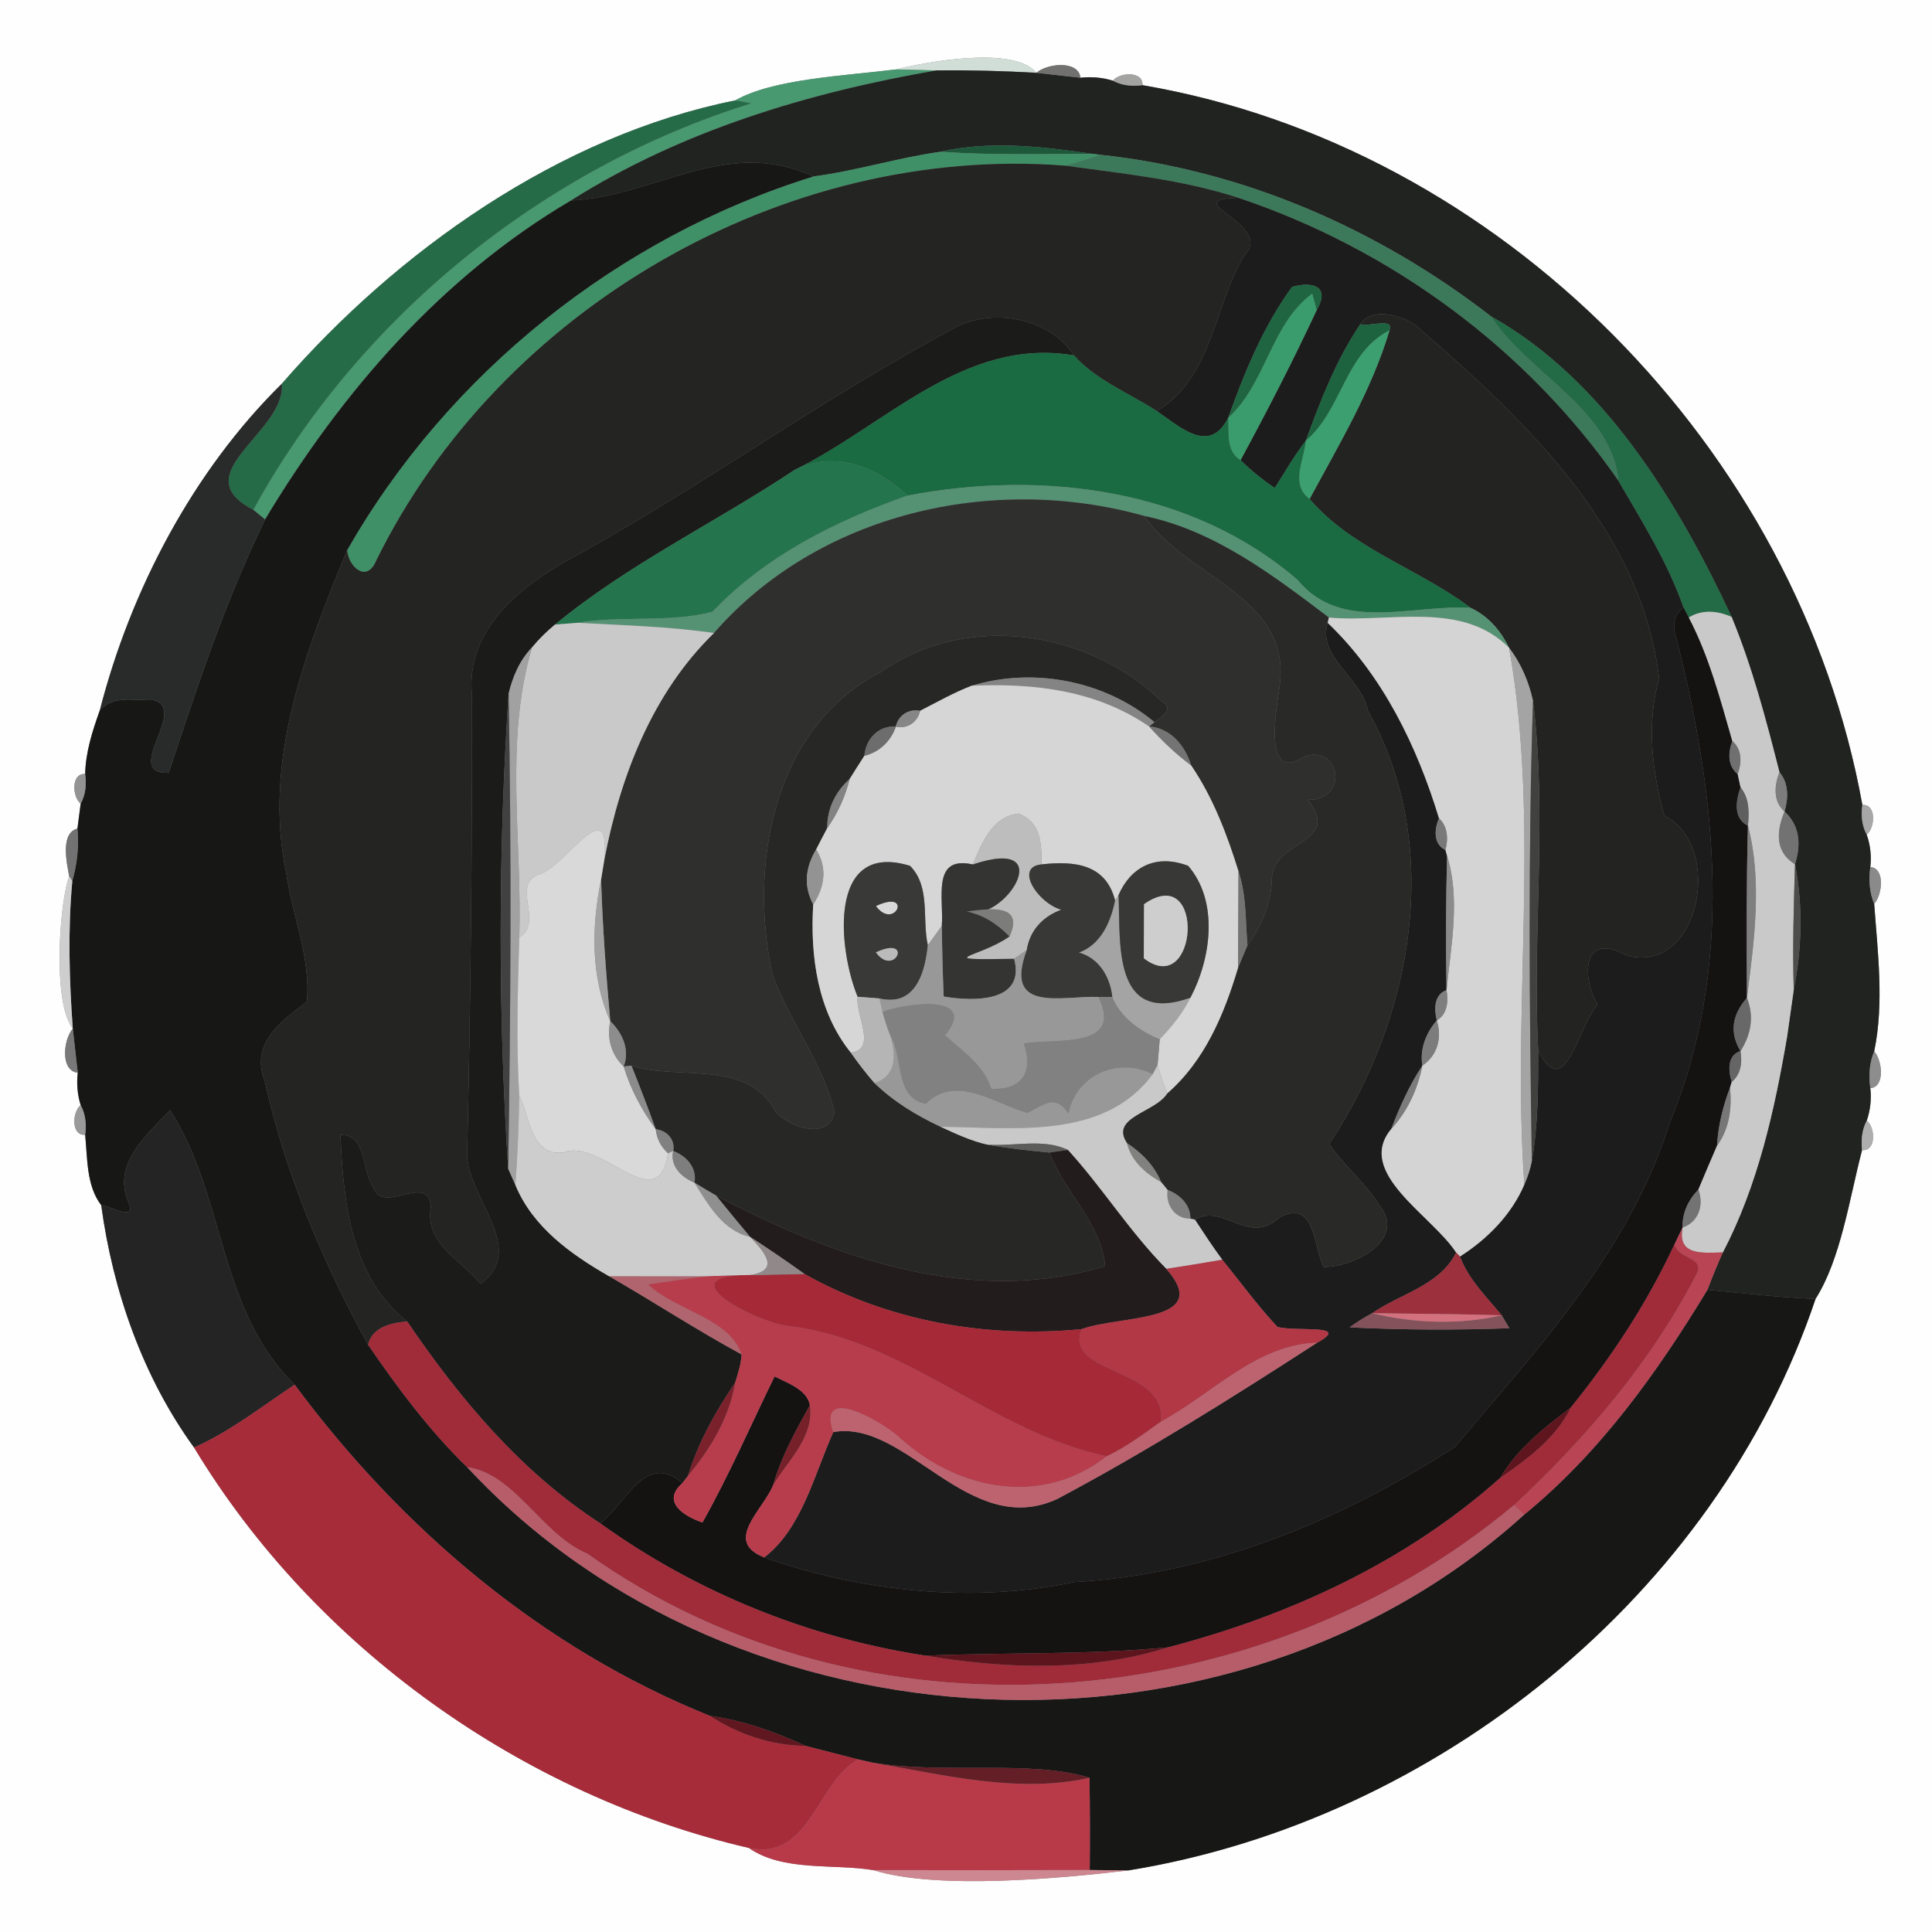 <?xml version="1.0" encoding="UTF-8" ?>
<!DOCTYPE svg PUBLIC "-//W3C//DTD SVG 1.1//EN" "http://www.w3.org/Graphics/SVG/1.1/DTD/svg11.dtd">
<svg width="250pt" height="250pt" viewBox="0 0 250 250" version="1.1" xmlns="http://www.w3.org/2000/svg">
<rect x="0" y="0" width="250" height="250" fill="#808080" stroke="none"/>
<g id="#fefefeff">
<path fill="#fefefe" opacity="1.00" d=" M 0.00 0.00 L 250.00 0.00 L 250.00 250.00 L 0.00 250.00 L 0.00 0.00 M 115.98 8.98 C 109.25 9.82 100.01 10.20 95.15 12.99 C 72.37 17.56 51.35 32.52 36.46 49.66 C 25.02 60.92 16.91 76.32 12.91 91.94 C 11.96 94.58 11.08 97.34 11.02 100.16 C 9.18 100.01 9.34 103.14 10.44 103.99 C 10.33 104.80 10.13 106.41 10.02 107.22 C 7.78 107.80 8.63 111.62 8.96 113.42 C 7.81 116.13 6.66 129.53 9.42 133.11 C 8.20 134.48 7.76 138.56 10.06 138.81 C 9.90 140.25 10.02 141.65 10.44 143.01 C 9.33 143.86 9.18 147.00 11.02 146.84 C 11.33 149.88 11.16 153.42 13.10 155.96 C 14.60 167.09 18.52 178.24 25.11 187.31 C 40.72 213.17 67.64 232.33 96.89 239.12 C 101.32 242.21 107.78 241.14 112.98 241.99 C 121.31 244.60 137.60 243.03 146.01 242.03 C 185.82 235.58 222.06 206.40 234.93 168.08 C 238.21 162.91 239.29 155.18 240.95 148.82 C 242.81 149.02 242.68 145.86 241.56 145.01 C 242.02 143.65 242.18 142.25 242.02 140.81 C 243.98 140.64 243.55 137.17 242.52 136.04 C 243.82 129.82 242.97 123.20 242.52 116.96 C 243.56 115.82 243.98 112.35 242.02 112.19 C 242.18 110.74 242.02 109.34 241.55 107.99 C 242.65 107.14 242.83 104.01 240.99 104.16 C 232.69 58.09 194.17 18.93 147.83 11.02 C 148.00 9.18 144.85 9.33 144.01 10.44 C 142.65 10.03 141.25 9.90 139.81 10.06 C 139.56 7.76 135.48 8.20 134.11 9.42 C 131.15 5.79 119.29 8.13 115.98 8.98 Z" />
</g>
<g id="#d1ddd7ff">
<path fill="#d1ddd7" opacity="1.00" d=" M 115.98 8.98 C 119.29 8.13 131.15 5.79 134.11 9.42 C 129.80 9.18 125.50 9.06 121.19 9.11 C 119.46 9.08 117.72 9.03 115.98 8.98 Z" />
</g>
<g id="#489870ff">
<path fill="#489870" opacity="1.00" d=" M 95.15 12.99 C 100.01 10.20 109.25 9.82 115.98 8.98 C 117.72 9.03 119.46 9.08 121.19 9.11 C 104.64 11.97 88.18 16.91 73.89 25.94 C 57.13 35.81 44.23 50.71 34.30 67.22 C 33.92 66.91 33.16 66.29 32.78 65.97 C 46.37 41.14 70.21 21.76 97.22 13.37 C 96.70 13.27 95.67 13.08 95.15 12.99 Z" />
</g>
<g id="#212321ff">
<path fill="#212321" opacity="1.00" d=" M 121.19 9.11 C 125.50 9.06 129.80 9.18 134.11 9.42 C 135.53 9.58 138.38 9.90 139.81 10.06 C 141.25 9.90 142.65 10.03 144.01 10.44 C 145.18 11.08 146.53 11.19 147.83 11.02 C 194.17 18.93 232.69 58.09 240.99 104.16 C 240.80 105.46 240.91 106.81 241.55 107.99 C 242.02 109.34 242.18 110.74 242.02 112.19 C 241.79 113.79 241.89 115.44 242.52 116.96 C 242.97 123.20 243.82 129.82 242.52 136.04 C 241.89 137.55 241.79 139.20 242.02 140.81 C 242.18 142.25 242.02 143.65 241.56 145.01 C 240.93 146.18 240.81 147.52 240.95 148.82 C 239.29 155.18 238.21 162.91 234.93 168.08 C 230.25 167.88 225.60 167.34 220.94 166.90 C 221.56 165.27 222.22 163.65 222.94 162.06 C 227.47 153.38 229.61 143.73 231.25 134.15 C 231.47 132.63 231.90 129.60 232.11 128.09 C 233.17 122.72 233.32 117.21 232.27 111.83 C 233.17 108.96 232.73 106.69 230.92 105.01 C 231.42 103.30 231.48 101.35 230.26 99.92 C 228.53 93.12 226.75 86.32 224.07 79.83 C 217.12 64.97 207.56 49.13 192.94 40.94 C 178.31 29.61 160.84 22.00 142.38 20.03 L 141.39 19.91 C 134.92 18.97 128.16 18.16 121.71 19.64 C 116.16 20.41 110.79 22.12 105.23 22.84 C 94.09 17.61 84.57 25.48 73.89 25.94 C 88.18 16.91 104.64 11.97 121.19 9.11 Z" />
</g>
<g id="#717170ff">
<path fill="#717170" opacity="1.00" d=" M 134.11 9.42 C 135.48 8.20 139.56 7.76 139.81 10.06 C 138.38 9.90 135.53 9.58 134.11 9.42 Z" />
</g>
<g id="#a3a3a2ff">
<path fill="#a3a3a2" opacity="1.00" d=" M 144.01 10.44 C 144.85 9.33 148.00 9.18 147.83 11.02 C 146.53 11.19 145.18 11.08 144.01 10.44 Z" />
</g>
<g id="#266b48ff">
<path fill="#266b48" opacity="1.00" d=" M 36.46 49.66 C 51.35 32.52 72.37 17.56 95.15 12.99 C 95.67 13.08 96.70 13.27 97.22 13.37 C 70.21 21.76 46.37 41.14 32.78 65.97 C 23.67 61.30 37.03 55.93 36.46 49.66 Z" />
</g>
<g id="#1e583bff">
<path fill="#1e583b" opacity="1.00" d=" M 121.71 19.64 C 128.16 18.16 134.92 18.97 141.39 19.91 C 134.83 19.92 128.25 20.10 121.71 19.64 Z" />
</g>
<g id="#3f9067ff">
<path fill="#3f9067" opacity="1.00" d=" M 105.23 22.84 C 110.79 22.12 116.16 20.41 121.71 19.64 C 128.25 20.10 134.83 19.92 141.39 19.91 L 142.38 20.03 C 140.86 20.55 139.33 21.02 137.78 21.43 C 101.44 18.64 64.64 39.94 48.63 72.65 C 47.44 75.42 45.09 73.37 44.92 71.19 C 58.00 48.27 80.06 30.65 105.23 22.84 Z" />
</g>
<g id="#3c795aff">
<path fill="#3c795a" opacity="1.00" d=" M 142.38 20.03 C 160.84 22.00 178.31 29.61 192.94 40.94 C 197.69 48.27 208.58 52.99 209.43 62.22 C 197.51 45.08 180.01 32.24 160.25 25.60 C 152.95 23.23 145.33 22.47 137.78 21.43 C 139.33 21.02 140.86 20.55 142.38 20.03 Z" />
</g>
<g id="#171716ff">
<path fill="#171716" opacity="1.00" d=" M 73.89 25.94 C 84.57 25.48 94.09 17.61 105.23 22.84 C 80.06 30.65 58.00 48.27 44.92 71.19 C 39.51 84.35 33.98 98.55 37.05 113.00 C 37.83 118.54 40.25 124.02 39.71 129.62 C 36.54 132.08 32.33 134.90 34.25 139.85 C 36.92 151.82 41.74 163.28 47.63 174.01 C 51.47 179.62 55.57 185.12 60.47 189.87 C 95.21 227.28 159.26 230.41 197.22 196.00 C 207.04 187.98 214.42 177.65 220.94 166.90 C 225.60 167.34 230.25 167.88 234.93 168.08 C 222.06 206.40 185.82 235.58 146.01 242.03 C 144.34 242.02 142.68 242.00 141.01 241.98 C 141.05 237.99 141.04 234.02 140.98 230.04 C 133.34 227.68 121.99 229.64 112.83 228.07 C 112.39 227.97 111.49 227.77 111.05 227.67 C 108.76 227.07 106.49 226.51 104.21 225.91 C 100.28 224.10 96.17 222.61 91.87 222.04 C 70.16 213.30 52.01 197.88 38.13 179.18 C 28.19 169.55 29.13 154.56 22.00 143.67 C 18.97 146.85 14.59 150.58 16.55 155.39 C 17.83 158.24 14.47 156.11 13.10 155.96 C 11.16 153.42 11.33 149.88 11.02 146.84 C 11.20 145.53 11.08 144.19 10.44 143.01 C 10.02 141.65 9.90 140.25 10.06 138.81 C 9.90 137.38 9.58 134.53 9.42 133.11 C 8.96 126.75 8.77 120.34 9.36 113.99 C 10.00 111.75 10.22 109.49 10.02 107.22 C 10.13 106.41 10.33 104.80 10.44 103.99 C 11.09 102.82 11.20 101.47 11.02 100.16 C 11.08 97.34 11.96 94.58 12.91 91.94 C 14.61 89.89 17.49 90.70 19.81 90.59 C 24.54 91.70 15.66 100.18 21.83 100.01 C 25.47 88.97 29.16 77.79 34.30 67.22 C 44.23 50.71 57.13 35.81 73.89 25.94 Z" />
</g>
<g id="#242422ff">
<path fill="#242422" opacity="1.00" d=" M 48.63 72.65 C 64.64 39.94 101.44 18.64 137.78 21.43 C 145.33 22.47 152.95 23.23 160.25 25.60 C 151.96 25.80 165.00 29.05 161.04 33.00 C 157.04 39.63 156.90 48.94 149.67 53.18 C 146.08 50.85 141.88 49.24 138.97 45.99 C 135.95 41.31 129.04 39.91 124.12 42.11 C 107.37 50.96 91.94 62.18 75.38 71.44 C 68.31 75.12 60.15 80.90 61.07 90.00 C 61.11 109.86 60.90 129.75 60.44 149.57 C 60.67 155.11 68.26 161.68 62.19 166.13 C 59.68 162.98 54.92 161.04 55.76 156.10 C 55.36 151.70 49.57 157.25 48.33 153.68 C 46.76 151.51 47.52 146.78 44.05 146.86 C 44.41 155.50 45.43 165.29 52.69 171.00 C 50.68 171.16 48.16 171.71 47.63 174.01 C 41.74 163.28 36.92 151.82 34.25 139.85 C 32.33 134.90 36.54 132.08 39.71 129.62 C 40.25 124.02 37.83 118.54 37.05 113.00 C 33.98 98.55 39.51 84.35 44.92 71.19 C 45.09 73.37 47.44 75.42 48.63 72.65 Z" />
</g>
<g id="#1c1c1cff">
<path fill="#1c1c1c" opacity="1.00" d=" M 161.04 33.00 C 165.00 29.05 151.96 25.80 160.25 25.60 C 180.01 32.24 197.51 45.08 209.43 62.22 C 212.52 67.53 215.80 72.76 217.85 78.60 C 216.38 79.70 216.44 81.30 216.99 82.89 C 222.17 103.32 224.39 125.13 216.12 145.12 C 211.02 161.58 199.13 174.37 188.25 187.24 C 173.45 196.79 156.56 203.75 139.05 204.71 C 125.79 207.51 111.47 205.94 98.89 201.53 C 103.78 197.78 105.35 190.81 107.83 185.31 C 117.28 183.61 125.39 199.31 136.86 193.94 C 148.37 187.82 159.47 180.84 170.41 173.76 C 174.95 171.28 167.89 172.36 165.31 171.71 C 162.73 168.97 160.53 165.91 158.16 163.01 C 156.92 161.32 155.77 159.57 154.62 157.82 C 158.36 155.63 161.54 161.31 165.57 157.53 C 170.16 155.14 169.92 161.09 171.26 163.94 C 174.90 164.03 181.81 160.66 178.73 156.30 C 176.88 153.23 174.01 150.96 172.00 148.03 C 182.80 131.82 186.90 109.55 177.01 91.99 C 176.25 87.75 170.41 85.03 171.80 80.59 C 178.94 87.41 183.36 96.54 186.21 105.89 C 185.60 107.26 185.43 109.22 187.04 109.99 L 187.25 110.74 C 187.10 116.53 187.08 122.32 187.18 128.12 C 185.53 128.70 185.57 130.64 185.92 132.04 C 184.53 133.66 183.70 135.73 184.05 137.89 C 182.37 140.44 181.12 143.23 180.03 146.09 C 175.31 151.75 185.30 157.26 188.42 162.07 C 186.34 166.34 181.19 167.40 177.55 169.93 C 176.54 170.47 175.56 171.09 174.63 171.76 C 181.52 172.10 188.41 172.13 195.31 171.87 C 195.06 171.45 194.56 170.62 194.32 170.20 C 192.34 167.79 190.03 165.57 188.92 162.59 C 192.46 160.33 195.59 157.18 197.25 153.27 C 197.69 152.29 198.01 151.28 198.22 150.24 C 199.05 145.50 199.04 140.69 199.04 135.90 C 202.51 142.88 204.15 132.86 206.73 130.00 C 204.89 127.10 204.30 120.25 210.55 123.65 C 219.98 126.13 223.12 109.42 215.38 105.58 C 213.79 99.96 213.01 93.48 214.70 87.82 C 212.38 68.37 197.12 54.15 183.03 41.97 C 181.04 40.71 177.47 39.77 176.03 41.94 C 172.90 46.58 170.88 51.81 168.97 57.04 C 167.48 58.97 166.26 61.09 164.96 63.15 C 163.37 62.08 161.88 60.88 160.52 59.54 C 163.98 53.17 167.30 46.71 170.37 40.14 C 172.13 37.14 170.02 36.35 167.20 37.12 C 163.45 42.26 161.06 48.15 158.92 54.09 C 156.49 58.85 152.74 55.27 149.67 53.18 C 156.90 48.94 157.04 39.63 161.04 33.00 Z" />
</g>
<g id="#1f6542ff">
<path fill="#1f6542" opacity="1.00" d=" M 167.20 37.12 C 170.02 36.35 172.13 37.14 170.37 40.14 C 170.23 39.61 169.95 38.55 169.80 38.01 C 164.45 41.94 163.83 49.67 158.92 54.09 C 161.06 48.15 163.45 42.26 167.20 37.12 Z" />
</g>
<g id="#3a9c6cff">
<path fill="#3a9c6c" opacity="1.00" d=" M 158.92 54.09 C 163.83 49.67 164.45 41.94 169.80 38.01 C 169.95 38.55 170.23 39.61 170.37 40.14 C 167.30 46.71 163.98 53.17 160.52 59.54 C 158.60 58.39 159.05 55.98 158.92 54.09 Z" />
</g>
<g id="#1b1b1aff">
<path fill="#1b1b1a" opacity="1.00" d=" M 124.12 42.11 C 129.04 39.91 135.95 41.31 138.97 45.99 C 124.73 43.58 114.61 55.05 102.80 60.82 C 92.57 67.63 81.33 72.97 71.82 80.82 C 70.74 81.71 69.73 82.70 68.84 83.78 C 67.25 85.43 66.32 87.59 65.81 89.79 C 64.47 110.14 64.44 130.95 65.76 151.24 C 65.99 151.75 66.45 152.79 66.68 153.31 C 68.91 158.77 73.89 162.33 78.85 165.16 C 84.59 168.46 90.13 172.10 95.96 175.26 C 95.91 176.52 95.49 177.72 95.13 178.92 C 92.58 182.65 90.36 186.65 89.02 190.98 C 88.84 191.22 88.48 191.68 88.30 191.92 C 83.55 187.77 81.01 194.55 77.67 197.12 C 67.41 190.45 59.50 181.02 52.69 171.00 C 45.43 165.29 44.41 155.50 44.05 146.86 C 47.52 146.78 46.76 151.51 48.33 153.68 C 49.57 157.25 55.36 151.70 55.76 156.10 C 54.92 161.04 59.68 162.98 62.19 166.13 C 68.26 161.68 60.67 155.11 60.44 149.57 C 60.90 129.75 61.11 109.86 61.07 90.00 C 60.15 80.90 68.31 75.12 75.38 71.44 C 91.94 62.18 107.37 50.96 124.12 42.11 Z" />
</g>
<g id="#232321ff">
<path fill="#232321" opacity="1.00" d=" M 176.03 41.94 C 177.47 39.77 181.04 40.71 183.03 41.97 C 197.12 54.15 212.38 68.37 214.70 87.82 C 213.01 93.48 213.79 99.96 215.38 105.58 C 223.12 109.42 219.98 126.13 210.55 123.65 C 204.30 120.25 204.89 127.10 206.73 130.00 C 204.15 132.86 202.51 142.88 199.04 135.90 C 198.26 120.87 200.24 105.62 198.37 90.70 C 197.83 88.22 196.82 85.85 195.28 83.83 C 194.20 81.62 192.58 79.70 190.30 78.66 C 183.65 73.62 174.97 71.04 169.46 64.57 C 173.27 57.50 177.49 50.49 179.80 42.75 C 180.46 41.01 177.03 42.36 176.03 41.94 Z" />
</g>
<g id="#236a46ff">
<path fill="#236a46" opacity="1.00" d=" M 192.94 40.94 C 207.56 49.13 217.12 64.97 224.07 79.83 C 222.26 79.03 220.29 78.83 218.53 79.90 C 218.36 79.57 218.02 78.92 217.85 78.60 C 215.80 72.76 212.52 67.53 209.43 62.22 C 208.58 52.99 197.69 48.27 192.94 40.94 Z" />
</g>
<g id="#1d6340ff">
<path fill="#1d6340" opacity="1.00" d=" M 176.03 41.94 C 177.03 42.36 180.46 41.01 179.80 42.75 C 174.03 45.69 173.66 53.09 168.97 57.04 C 170.88 51.81 172.90 46.58 176.03 41.94 Z" />
</g>
<g id="#3c9f6fff">
<path fill="#3c9f6f" opacity="1.00" d=" M 168.97 57.04 C 173.66 53.09 174.03 45.69 179.80 42.75 C 177.49 50.49 173.27 57.50 169.46 64.57 C 166.91 62.71 168.74 59.54 168.97 57.04 Z" />
</g>
<g id="#1a6a42ff">
<path fill="#1a6a42" opacity="1.00" d=" M 102.80 60.82 C 114.61 55.05 124.73 43.58 138.97 45.99 C 141.88 49.24 146.08 50.85 149.67 53.18 C 152.74 55.27 156.49 58.85 158.92 54.09 C 159.05 55.98 158.60 58.39 160.52 59.54 C 161.88 60.88 163.37 62.08 164.96 63.15 C 166.26 61.09 167.48 58.97 168.97 57.04 C 168.74 59.54 166.91 62.71 169.46 64.57 C 174.97 71.04 183.65 73.62 190.30 78.66 C 182.79 78.17 173.54 81.91 167.94 75.07 C 154.17 63.16 134.83 60.81 117.43 64.13 C 113.46 60.38 108.02 58.23 102.80 60.82 Z" />
</g>
<g id="#282b2aff">
<path fill="#282b2a" opacity="1.00" d=" M 12.91 91.94 C 16.91 76.32 25.02 60.92 36.46 49.66 C 37.03 55.93 23.67 61.30 32.78 65.97 C 33.16 66.29 33.92 66.91 34.30 67.22 C 29.16 77.79 25.47 88.97 21.83 100.01 C 15.66 100.18 24.54 91.70 19.81 90.59 C 17.49 90.70 14.61 89.89 12.91 91.94 Z" />
</g>
<g id="#24754dff">
<path fill="#24754d" opacity="1.00" d=" M 102.80 60.82 C 108.02 58.23 113.46 60.38 117.43 64.13 C 108.11 67.43 99.10 71.91 92.20 79.16 C 86.69 80.63 80.47 79.62 74.70 80.59 C 73.98 80.65 72.54 80.76 71.82 80.82 C 81.33 72.97 92.57 67.63 102.80 60.82 Z" />
</g>
<g id="#559173ff">
<path fill="#559173" opacity="1.00" d=" M 117.43 64.13 C 134.83 60.81 154.17 63.16 167.94 75.07 C 173.54 81.91 182.79 78.17 190.30 78.66 C 192.58 79.70 194.20 81.62 195.28 83.83 C 189.14 77.66 179.83 80.62 171.96 79.91 C 164.73 74.44 157.16 68.65 148.09 66.77 C 128.54 61.27 105.97 66.35 92.39 81.91 C 86.53 81.06 80.61 80.91 74.70 80.59 C 80.47 79.62 86.69 80.63 92.20 79.16 C 99.10 71.91 108.11 67.43 117.43 64.13 Z" />
</g>
<g id="#2f2f2dff">
<path fill="#2f2f2d" opacity="1.00" d=" M 92.39 81.91 C 105.97 66.35 128.54 61.27 148.09 66.77 C 153.30 74.71 167.15 77.07 165.59 88.69 C 165.33 90.92 163.14 101.67 168.81 97.88 C 173.50 96.31 174.56 103.58 169.22 103.49 C 173.63 109.17 165.13 108.52 164.59 113.44 C 164.56 116.73 163.29 119.73 161.42 122.32 C 161.15 119.11 161.30 115.83 160.26 112.75 C 158.77 107.96 156.97 103.22 154.14 99.05 C 153.33 96.49 151.54 94.25 148.69 94.00 L 149.38 93.44 C 150.42 92.65 152.05 91.78 150.28 90.70 C 140.77 81.57 125.14 79.15 113.97 86.96 C 100.02 94.17 96.86 111.97 99.94 126.03 C 102.11 132.18 106.52 137.54 107.98 143.94 C 107.30 147.63 101.98 145.89 100.28 143.73 C 96.73 137.04 87.85 139.84 81.71 137.90 L 80.70 138.00 C 81.54 135.85 80.54 133.65 78.97 132.15 C 78.42 126.04 77.97 119.93 77.78 113.80 C 77.89 113.15 78.10 111.84 78.21 111.18 C 80.27 100.44 84.41 89.67 92.39 81.91 Z" />
</g>
<g id="#292927ff">
<path fill="#292927" opacity="1.00" d=" M 148.09 66.77 C 157.16 68.65 164.73 74.44 171.96 79.91 L 171.80 80.59 C 170.41 85.03 176.25 87.75 177.01 91.99 C 186.90 109.55 182.80 131.82 172.00 148.03 C 174.01 150.96 176.88 153.23 178.73 156.30 C 181.81 160.66 174.90 164.03 171.26 163.94 C 169.92 161.09 170.16 155.14 165.57 157.53 C 161.54 161.31 158.36 155.63 154.62 157.82 L 154.04 157.70 C 154.04 155.88 152.69 154.59 151.09 153.98 C 150.88 153.72 150.46 153.21 150.25 152.96 C 149.36 150.81 147.74 149.18 145.83 147.92 C 143.54 144.54 149.54 143.94 151.02 141.50 C 155.90 137.26 158.40 131.26 160.20 125.23 C 160.60 124.26 161.01 123.29 161.42 122.32 C 163.29 119.73 164.56 116.73 164.59 113.44 C 165.13 108.52 173.63 109.17 169.22 103.49 C 174.56 103.58 173.50 96.31 168.81 97.88 C 163.14 101.67 165.33 90.92 165.59 88.69 C 167.15 77.07 153.30 74.71 148.09 66.77 Z" />
</g>
<g id="#151212ff">
<path fill="#151212" opacity="1.00" d=" M 216.99 82.89 C 216.44 81.30 216.38 79.70 217.85 78.60 C 218.02 78.92 218.36 79.57 218.53 79.90 C 221.17 84.94 222.60 90.47 224.17 95.90 C 223.61 97.33 223.52 99.10 224.85 100.15 C 224.94 100.58 225.13 101.45 225.23 101.89 C 224.63 103.55 224.24 105.90 226.18 106.84 C 225.98 114.27 226.02 121.70 226.05 129.13 C 224.08 131.37 223.81 133.66 225.22 136.01 C 223.48 136.54 223.63 138.61 224.09 139.99 L 223.86 140.75 C 222.94 143.16 222.33 145.68 222.18 148.26 C 221.38 150.15 220.55 152.03 219.77 153.93 C 218.48 155.26 217.66 156.95 217.73 158.83 C 217.47 159.37 216.95 160.45 216.69 160.99 C 213.16 168.60 208.53 175.63 203.26 182.14 C 199.82 184.73 196.34 187.47 194.13 191.24 C 181.94 202.12 166.88 209.05 151.18 213.16 C 140.73 214.16 130.23 213.81 119.76 214.24 C 104.63 211.94 90.10 206.06 77.67 197.12 C 81.01 194.55 83.55 187.77 88.30 191.92 C 85.52 194.34 88.54 196.23 90.90 197.01 C 94.34 190.88 97.15 184.43 100.23 178.11 C 101.91 178.97 104.45 179.82 104.80 181.84 C 102.96 185.14 101.10 188.49 100.06 192.14 C 98.75 195.42 93.54 199.42 98.89 201.53 C 111.47 205.94 125.79 207.51 139.05 204.71 C 156.56 203.75 173.45 196.79 188.25 187.24 C 199.13 174.37 211.02 161.58 216.12 145.12 C 224.39 125.13 222.17 103.32 216.99 82.89 Z" />
</g>
<g id="#c9c9c9ff">
<path fill="#c9c9c9" opacity="1.00" d=" M 218.53 79.90 C 220.29 78.83 222.26 79.03 224.07 79.83 C 226.75 86.32 228.53 93.12 230.26 99.92 C 229.60 101.60 229.40 103.71 230.92 105.01 C 229.60 108.18 230.05 110.46 232.27 111.83 C 232.11 117.25 231.94 122.67 232.11 128.09 C 231.90 129.60 231.47 132.63 231.25 134.15 C 229.61 143.73 227.47 153.38 222.94 162.06 C 220.31 162.12 217.00 162.53 217.73 158.83 C 219.83 158.14 220.50 155.87 219.77 153.93 C 220.55 152.03 221.38 150.15 222.18 148.26 C 223.78 146.05 224.13 143.41 223.86 140.75 L 224.09 139.99 C 225.29 139.02 225.46 137.44 225.22 136.01 C 226.68 133.69 226.95 131.40 226.05 129.13 C 226.98 121.82 228.07 114.07 226.18 106.84 C 226.36 105.13 226.37 103.29 225.23 101.89 C 225.13 101.45 224.94 100.58 224.85 100.15 C 225.40 98.71 225.43 96.98 224.17 95.90 C 222.60 90.47 221.17 84.94 218.53 79.90 Z" />
<path fill="#c9c9c9" opacity="1.00" d=" M 68.84 83.78 C 69.73 82.70 70.74 81.71 71.82 80.82 C 72.54 80.76 73.98 80.65 74.70 80.59 C 80.61 80.91 86.53 81.06 92.39 81.91 C 84.41 89.67 80.27 100.44 78.21 111.18 C 78.98 102.40 73.42 111.72 70.05 113.05 C 65.81 114.28 70.53 119.27 67.19 121.31 C 67.59 108.86 65.23 95.92 68.84 83.78 Z" />
</g>
<g id="#d4d4d4ff">
<path fill="#d4d4d4" opacity="1.00" d=" M 171.96 79.91 C 179.83 80.62 189.14 77.66 195.28 83.83 C 199.35 106.68 195.62 130.18 197.25 153.27 C 195.59 157.18 192.46 160.33 188.92 162.59 L 188.42 162.07 C 185.30 157.26 175.31 151.75 180.03 146.09 C 182.15 143.76 183.45 140.94 184.05 137.89 C 186.03 136.57 186.61 134.26 185.92 132.04 C 187.31 131.23 187.43 129.54 187.18 128.12 C 187.74 122.41 189.00 116.35 187.25 110.74 L 187.04 109.99 C 187.41 108.56 187.35 106.96 186.21 105.89 C 183.36 96.54 178.94 87.41 171.80 80.59 L 171.96 79.91 Z" />
</g>
<g id="#272725ff">
<path fill="#272725" opacity="1.00" d=" M 113.97 86.96 C 125.14 79.15 140.77 81.57 150.28 90.70 C 152.05 91.78 150.42 92.65 149.38 93.44 C 142.92 88.07 133.75 86.31 125.75 88.73 C 123.43 89.62 121.27 90.85 119.06 91.98 C 117.60 91.68 116.23 92.56 115.92 94.02 C 113.66 93.86 112.02 95.64 111.85 97.80 C 111.20 98.80 110.57 99.80 109.94 100.81 C 108.11 102.44 107.01 104.67 107.05 107.15 C 106.56 108.07 106.08 108.99 105.61 109.92 C 104.13 112.37 104.01 114.74 105.23 117.04 C 104.82 123.66 105.79 130.89 110.09 136.20 C 111.04 137.57 112.06 138.89 113.16 140.15 C 115.62 142.54 118.61 144.35 121.71 145.80 C 123.68 146.71 125.67 147.65 127.80 148.12 C 130.44 148.59 133.13 148.89 135.81 149.14 C 137.71 154.27 142.49 158.25 143.01 163.84 C 125.64 169.10 107.85 162.70 92.64 154.69 C 91.71 154.16 90.78 153.61 89.87 153.04 C 90.20 151.09 88.83 149.58 87.11 148.94 C 87.40 147.45 86.27 146.28 84.85 146.12 C 83.85 143.36 82.80 140.62 81.71 137.90 C 87.85 139.84 96.73 137.04 100.28 143.73 C 101.98 145.89 107.30 147.63 107.98 143.94 C 106.52 137.54 102.11 132.18 99.94 126.03 C 96.86 111.97 100.02 94.17 113.97 86.96 Z" />
</g>
<g id="#a2a1a1ff">
<path fill="#a2a1a1" opacity="1.00" d=" M 65.81 89.79 C 66.32 87.59 67.25 85.43 68.84 83.78 C 65.23 95.92 67.59 108.86 67.19 121.31 C 67.00 128.12 66.78 134.95 67.19 141.77 C 67.12 145.61 66.99 149.47 66.68 153.31 C 66.45 152.79 65.99 151.75 65.76 151.24 C 66.09 130.76 66.20 110.27 65.81 89.79 Z" />
</g>
<g id="#a4a4a4ff">
<path fill="#a4a4a4" opacity="1.00" d=" M 195.28 83.83 C 196.82 85.85 197.83 88.22 198.37 90.70 C 197.73 110.54 197.90 130.40 198.22 150.24 C 198.01 151.28 197.69 152.29 197.25 153.27 C 195.62 130.18 199.35 106.68 195.28 83.83 Z" />
<path fill="#a4a4a4" opacity="1.00" d=" M 144.29 116.51 L 144.74 115.82 C 145.00 121.96 143.92 132.71 154.04 129.10 C 153.05 131.12 151.61 132.86 150.07 134.49 C 147.54 133.48 144.93 131.61 143.93 129.01 C 143.49 124.97 140.38 121.89 135.62 123.51 C 140.88 124.43 143.40 121.00 144.29 116.51 Z" />
</g>
<g id="#848484ff">
<path fill="#848484" opacity="1.00" d=" M 125.75 88.73 C 133.75 86.31 142.92 88.07 149.38 93.44 L 148.69 94.00 C 141.87 89.32 133.85 88.38 125.75 88.73 Z" />
</g>
<g id="#d6d6d6ff">
<path fill="#d6d6d6" opacity="1.00" d=" M 119.06 91.98 C 121.27 90.85 123.43 89.62 125.75 88.73 C 133.85 88.38 141.87 89.32 148.69 94.00 C 150.36 95.84 152.15 97.57 154.14 99.05 C 156.97 103.22 158.77 107.96 160.26 112.75 C 160.24 116.91 160.22 121.07 160.20 125.23 C 158.40 131.26 155.90 137.26 151.02 141.50 C 150.56 140.29 150.15 139.07 149.79 137.83 C 149.88 136.72 149.97 135.60 150.07 134.49 C 151.61 132.86 153.05 131.12 154.04 129.10 C 156.72 124.01 157.73 116.67 153.75 112.04 C 149.56 110.44 146.30 112.22 144.74 115.82 L 144.29 116.51 C 143.09 111.84 139.11 111.37 134.78 111.85 C 134.77 109.17 134.71 106.36 131.77 105.27 C 128.35 105.71 127.05 109.10 125.89 111.86 C 120.53 110.67 122.14 116.17 121.87 119.80 C 121.27 120.64 120.67 121.48 120.06 122.32 C 119.29 118.88 120.44 114.76 117.76 112.04 C 107.00 108.74 108.49 122.97 110.98 128.98 C 110.65 131.27 113.57 135.84 110.09 136.20 C 105.79 130.89 104.82 123.66 105.23 117.04 C 106.85 114.52 106.97 112.15 105.61 109.92 C 106.08 108.99 106.56 108.07 107.05 107.15 C 108.40 105.23 109.38 103.09 109.94 100.81 C 110.57 99.80 111.20 98.80 111.85 97.80 C 113.79 97.33 115.28 95.91 115.92 94.02 C 117.39 94.38 118.75 93.44 119.06 91.98 Z" />
</g>
<g id="#414141ff">
<path fill="#414141" opacity="1.00" d=" M 65.76 151.24 C 64.44 130.95 64.47 110.14 65.81 89.79 C 66.20 110.27 66.09 130.76 65.76 151.24 Z" />
</g>
<g id="#41413fff">
<path fill="#41413f" opacity="1.00" d=" M 198.37 90.70 C 200.24 105.62 198.26 120.87 199.04 135.90 C 199.04 140.69 199.05 145.50 198.22 150.24 C 197.90 130.40 197.73 110.54 198.37 90.70 Z" />
</g>
<g id="#868686ff">
<path fill="#868686" opacity="1.00" d=" M 115.92 94.02 C 116.23 92.56 117.60 91.68 119.06 91.98 C 118.75 93.44 117.39 94.38 115.92 94.02 Z" />
</g>
<g id="#6d6d6dff">
<path fill="#6d6d6d" opacity="1.00" d=" M 111.85 97.80 C 112.02 95.64 113.66 93.86 115.92 94.02 C 115.28 95.91 113.79 97.33 111.85 97.80 Z" />
</g>
<g id="#747474ff">
<path fill="#747474" opacity="1.00" d=" M 148.69 94.00 C 151.54 94.25 153.33 96.49 154.14 99.05 C 152.15 97.57 150.36 95.84 148.69 94.00 Z" />
</g>
<g id="#707070ff">
<path fill="#707070" opacity="1.00" d=" M 224.17 95.90 C 225.43 96.98 225.40 98.71 224.85 100.15 C 223.52 99.10 223.61 97.33 224.17 95.90 Z" />
</g>
<g id="#939393ff">
<path fill="#939393" opacity="1.00" d=" M 10.44 103.99 C 9.34 103.14 9.18 100.01 11.02 100.16 C 11.20 101.47 11.09 102.82 10.44 103.99 Z" />
<path fill="#939393" opacity="1.00" d=" M 105.23 117.04 C 104.01 114.74 104.13 112.37 105.61 109.92 C 106.97 112.15 106.85 114.52 105.23 117.04 Z" />
</g>
<g id="#7d7d7dff">
<path fill="#7d7d7d" opacity="1.00" d=" M 230.26 99.92 C 231.48 101.35 231.42 103.30 230.92 105.01 C 229.40 103.71 229.60 101.60 230.26 99.92 Z" />
</g>
<g id="#838383ff">
<path fill="#838383" opacity="1.00" d=" M 107.05 107.15 C 107.01 104.67 108.11 102.44 109.94 100.81 C 109.38 103.09 108.40 105.23 107.05 107.15 Z" />
</g>
<g id="#5f5f5fff">
<path fill="#5f5f5f" opacity="1.00" d=" M 225.23 101.89 C 226.37 103.29 226.36 105.13 226.18 106.84 C 224.24 105.90 224.63 103.55 225.23 101.89 Z" />
</g>
<g id="#a7a7a7ff">
<path fill="#a7a7a7" opacity="1.00" d=" M 240.99 104.16 C 242.83 104.01 242.65 107.14 241.55 107.99 C 240.91 106.81 240.80 105.46 240.99 104.16 Z" />
</g>
<g id="#bdbdbdff">
<path fill="#bdbdbd" opacity="1.00" d=" M 125.89 111.86 C 127.05 109.10 128.35 105.71 131.77 105.27 C 134.71 106.36 134.77 109.17 134.78 111.85 C 130.07 112.30 136.97 120.27 139.97 117.13 C 136.85 117.43 133.52 119.01 132.86 122.93 C 132.46 123.22 131.64 123.79 131.23 124.07 C 120.19 124.25 126.75 123.93 130.63 121.17 C 132.44 117.17 128.68 117.44 125.08 117.95 C 129.89 119.56 137.23 108.06 125.89 111.86 Z" />
</g>
<g id="#727272ff">
<path fill="#727272" opacity="1.00" d=" M 230.92 105.01 C 232.73 106.69 233.17 108.96 232.27 111.83 C 230.05 110.46 229.60 108.18 230.92 105.01 Z" />
<path fill="#727272" opacity="1.00" d=" M 8.96 113.42 C 8.63 111.62 7.78 107.80 10.02 107.22 C 10.22 109.49 10.00 111.75 9.36 113.99 L 8.96 113.42 Z" />
</g>
<g id="#797979ff">
<path fill="#797979" opacity="1.00" d=" M 186.21 105.89 C 187.35 106.96 187.41 108.56 187.04 109.99 C 185.43 109.22 185.60 107.26 186.21 105.89 Z" />
</g>
<g id="#d9d9d9ff">
<path fill="#d9d9d9" opacity="1.00" d=" M 70.05 113.05 C 73.42 111.72 78.98 102.40 78.21 111.18 C 78.10 111.84 77.89 113.15 77.78 113.80 C 76.55 119.91 76.40 126.34 78.97 132.15 C 78.50 134.32 79.09 136.46 80.70 138.00 C 81.60 140.94 83.03 143.64 84.85 146.12 C 84.99 147.36 85.52 148.40 86.45 149.24 C 85.17 157.84 77.71 147.16 72.93 149.13 C 68.69 149.68 68.58 144.55 67.19 141.77 C 66.78 134.95 67.00 128.12 67.19 121.31 C 70.53 119.27 65.81 114.28 70.05 113.05 Z" />
<path fill="#d9d9d9" opacity="1.00" d=" M 113.34 117.24 C 118.23 114.96 115.80 120.55 113.34 117.24 Z" />
</g>
<g id="#7f7f7fff">
<path fill="#7f7f7f" opacity="1.00" d=" M 226.18 106.84 C 228.07 114.07 226.98 121.82 226.05 129.13 C 226.02 121.70 225.98 114.27 226.18 106.84 Z" />
<path fill="#7f7f7f" opacity="1.00" d=" M 185.92 132.04 C 185.57 130.64 185.53 128.70 187.18 128.12 C 187.43 129.54 187.31 131.23 185.92 132.04 Z" />
<path fill="#7f7f7f" opacity="1.00" d=" M 151.09 153.98 C 152.69 154.59 154.04 155.88 154.04 157.70 C 152.02 157.74 150.78 155.87 151.09 153.98 Z" />
</g>
<g id="#8b8b8bff">
<path fill="#8b8b8b" opacity="1.00" d=" M 187.25 110.74 C 189.00 116.35 187.74 122.41 187.18 128.12 C 187.08 122.32 187.10 116.53 187.25 110.74 Z" />
</g>
<g id="#393937ff">
<path fill="#393937" opacity="1.00" d=" M 110.98 128.98 C 108.49 122.97 107.00 108.74 117.76 112.04 C 120.44 114.76 119.29 118.88 120.06 122.32 C 119.70 125.94 118.42 130.30 113.80 129.20 C 113.10 129.14 111.69 129.03 110.98 128.98 M 113.34 117.24 C 115.80 120.55 118.23 114.96 113.34 117.24 M 113.34 123.24 C 115.80 126.55 118.23 120.96 113.34 123.24 Z" />
</g>
<g id="#343432ff">
<path fill="#343432" opacity="1.00" d=" M 121.87 119.80 C 122.14 116.17 120.53 110.67 125.89 111.86 C 137.23 108.06 129.89 119.56 125.08 117.95 C 127.04 118.31 128.89 119.38 130.63 121.17 C 126.75 123.93 120.19 124.25 131.23 124.07 C 132.72 129.67 126.11 129.63 122.11 128.95 C 121.98 125.88 121.91 122.86 121.87 119.80 Z" />
</g>
<g id="#383836ff">
<path fill="#383836" opacity="1.00" d=" M 139.97 117.13 C 136.97 120.27 130.07 112.30 134.78 111.85 C 139.11 111.37 143.09 111.84 144.29 116.51 C 143.40 121.00 140.88 124.43 135.62 123.51 C 140.38 121.89 143.49 124.97 143.93 129.01 C 143.48 129.01 142.58 129.00 142.13 129.00 C 137.45 128.83 129.78 131.19 132.86 122.93 C 133.52 119.01 136.85 117.43 139.97 117.13 Z" />
<path fill="#383836" opacity="1.00" d=" M 144.74 115.82 C 146.30 112.22 149.56 110.44 153.75 112.04 C 157.73 116.67 156.72 124.01 154.04 129.10 C 143.92 132.71 145.00 121.96 144.74 115.82 M 148.04 117.00 C 148.03 118.75 148.01 122.25 148.01 124.00 C 155.05 129.40 156.08 111.39 148.04 117.00 Z" />
</g>
<g id="#4d4d4cff">
<path fill="#4d4d4c" opacity="1.00" d=" M 232.27 111.83 C 233.32 117.21 233.17 122.72 232.11 128.09 C 231.94 122.67 232.11 117.25 232.27 111.83 Z" />
</g>
<g id="#8a8a8aff">
<path fill="#8a8a8a" opacity="1.00" d=" M 242.02 112.19 C 243.98 112.35 243.56 115.82 242.52 116.96 C 241.89 115.44 241.79 113.79 242.02 112.19 Z" />
</g>
<g id="#cececeff">
<path fill="#cecece" opacity="1.00" d=" M 9.42 133.11 C 6.66 129.53 7.81 116.13 8.96 113.42 L 9.36 113.99 C 8.77 120.34 8.96 126.75 9.42 133.11 Z" />
<path fill="#cecece" opacity="1.00" d=" M 148.04 117.00 C 156.08 111.39 155.05 129.40 148.01 124.00 C 148.01 122.25 148.03 118.75 148.04 117.00 Z" />
</g>
<g id="#747473ff">
<path fill="#747473" opacity="1.00" d=" M 160.26 112.75 C 161.30 115.83 161.15 119.11 161.42 122.32 C 161.01 123.29 160.60 124.26 160.20 125.23 C 160.22 121.07 160.24 116.91 160.26 112.75 Z" />
</g>
<g id="#a2a2a2ff">
<path fill="#a2a2a2" opacity="1.00" d=" M 78.97 132.15 C 76.40 126.34 76.55 119.91 77.78 113.80 C 77.97 119.93 78.42 126.04 78.97 132.15 Z" />
</g>
<g id="#7c7c7bff">
<path fill="#7c7c7b" opacity="1.00" d=" M 125.08 117.95 C 128.68 117.44 132.44 117.17 130.63 121.17 C 128.89 119.38 127.04 118.31 125.08 117.95 Z" />
</g>
<g id="#989898ff">
<path fill="#989898" opacity="1.00" d=" M 120.06 122.32 C 120.67 121.48 121.27 120.64 121.87 119.80 C 121.91 122.86 121.98 125.88 122.11 128.95 C 126.11 129.63 132.72 129.67 131.23 124.07 C 131.64 123.79 132.46 123.22 132.86 122.93 C 129.78 131.19 137.45 128.83 142.13 129.00 C 145.47 135.76 136.70 134.34 132.49 135.02 C 133.73 138.71 132.30 141.07 128.27 140.89 C 127.26 137.73 124.56 136.08 122.29 133.96 C 126.65 128.69 117.63 129.67 114.21 130.94 C 114.11 130.50 113.90 129.63 113.80 129.20 C 118.42 130.30 119.70 125.94 120.06 122.32 Z" />
<path fill="#989898" opacity="1.00" d=" M 115.17 133.90 C 116.96 136.80 115.70 142.07 119.80 142.83 C 123.69 138.92 128.76 142.84 132.95 144.01 C 135.01 142.98 136.59 141.47 138.25 144.09 C 139.27 139.08 144.60 136.73 149.17 138.98 C 142.87 147.53 131.26 145.90 121.71 145.80 C 118.61 144.35 115.62 142.54 113.16 140.15 C 115.56 139.37 116.23 137.28 115.17 133.90 Z" />
</g>
<g id="#bbbbbbff">
<path fill="#bbbbbb" opacity="1.00" d=" M 113.34 123.24 C 118.23 120.96 115.80 126.55 113.34 123.24 Z" />
</g>
<g id="#878787ff">
<path fill="#878787" opacity="1.00" d=" M 231.25 134.15 C 231.47 132.63 231.90 129.60 232.11 128.09 C 231.90 129.60 231.47 132.63 231.25 134.15 Z" />
</g>
<g id="#b5b5b5ff">
<path fill="#b5b5b5" opacity="1.00" d=" M 110.98 128.98 C 111.69 129.03 113.10 129.14 113.80 129.20 C 113.90 129.63 114.11 130.50 114.21 130.94 C 114.47 131.94 114.79 132.93 115.17 133.90 C 116.23 137.28 115.56 139.37 113.16 140.15 C 112.06 138.89 111.04 137.57 110.09 136.20 C 113.57 135.84 110.65 131.27 110.98 128.98 Z" />
</g>
<g id="#818181ff">
<path fill="#818181" opacity="1.00" d=" M 142.13 129.00 C 142.58 129.00 143.48 129.01 143.93 129.01 C 144.93 131.61 147.54 133.48 150.07 134.49 C 149.97 135.60 149.88 136.72 149.79 137.83 C 149.63 138.12 149.33 138.70 149.17 138.98 C 144.60 136.73 139.27 139.08 138.25 144.09 C 136.59 141.47 135.01 142.98 132.95 144.01 C 128.76 142.84 123.69 138.92 119.80 142.83 C 115.70 142.07 116.96 136.80 115.17 133.90 C 114.79 132.93 114.47 131.94 114.21 130.94 C 117.63 129.67 126.65 128.69 122.29 133.96 C 124.56 136.08 127.26 137.73 128.27 140.89 C 132.30 141.07 133.73 138.71 132.49 135.02 C 136.70 134.34 145.47 135.76 142.13 129.00 Z" />
<path fill="#818181" opacity="1.00" d=" M 84.85 146.12 C 86.27 146.28 87.40 147.45 87.11 148.94 L 86.45 149.24 C 85.52 148.40 84.99 147.36 84.85 146.12 Z" />
</g>
<g id="#686868ff">
<path fill="#686868" opacity="1.00" d=" M 225.22 136.01 C 223.81 133.66 224.08 131.37 226.05 129.13 C 226.95 131.40 226.68 133.69 225.22 136.01 Z" />
</g>
<g id="#8d8d8dff">
<path fill="#8d8d8d" opacity="1.00" d=" M 78.97 132.15 C 80.54 133.65 81.54 135.85 80.70 138.00 C 79.09 136.46 78.50 134.32 78.97 132.15 Z" />
<path fill="#8d8d8d" opacity="1.00" d=" M 242.02 140.81 C 241.79 139.20 241.89 137.55 242.52 136.04 C 243.55 137.17 243.98 140.64 242.02 140.81 Z" />
</g>
<g id="#7c7c7cff">
<path fill="#7c7c7c" opacity="1.00" d=" M 184.05 137.89 C 183.70 135.73 184.53 133.66 185.92 132.04 C 186.61 134.26 186.03 136.57 184.05 137.89 Z" />
<path fill="#7c7c7c" opacity="1.00" d=" M 180.03 146.09 C 181.12 143.23 182.37 140.44 184.05 137.89 C 183.45 140.94 182.15 143.76 180.03 146.09 Z" />
</g>
<g id="#787878ff">
<path fill="#787878" opacity="1.00" d=" M 9.42 133.11 C 9.58 134.53 9.90 137.38 10.06 138.81 C 7.76 138.56 8.20 134.48 9.42 133.11 Z" />
</g>
<g id="#656565ff">
<path fill="#656565" opacity="1.00" d=" M 224.09 139.99 C 223.63 138.61 223.48 136.54 225.22 136.01 C 225.46 137.44 225.29 139.02 224.09 139.99 Z" />
</g>
<g id="#8c8c8cff">
<path fill="#8c8c8c" opacity="1.00" d=" M 80.70 138.00 L 81.71 137.90 C 82.80 140.62 83.85 143.36 84.85 146.12 C 83.03 143.64 81.60 140.94 80.70 138.00 Z" />
</g>
<g id="#cac9c9ff">
<path fill="#cac9c9" opacity="1.00" d=" M 149.17 138.98 C 149.33 138.70 149.63 138.12 149.79 137.83 C 150.15 139.07 150.56 140.29 151.02 141.50 C 149.54 143.94 143.54 144.54 145.83 147.92 C 146.42 150.26 148.23 151.82 150.25 152.96 C 150.46 153.21 150.88 153.72 151.09 153.98 C 150.78 155.87 152.02 157.74 154.04 157.70 L 154.62 157.82 C 155.77 159.57 156.92 161.32 158.16 163.01 C 155.75 163.43 153.33 163.82 150.92 164.19 C 146.21 159.45 142.65 153.70 138.18 148.80 C 135.07 147.28 131.19 148.36 127.80 148.12 C 125.67 147.65 123.68 146.71 121.71 145.80 C 131.26 145.90 142.87 147.53 149.17 138.98 Z" />
</g>
<g id="#777777ff">
<path fill="#777777" opacity="1.00" d=" M 222.18 148.26 C 222.33 145.68 222.94 143.16 223.86 140.75 C 224.13 143.41 223.78 146.05 222.18 148.26 Z" />
</g>
<g id="#cdcdcdff">
<path fill="#cdcdcd" opacity="1.00" d=" M 67.19 141.77 C 68.58 144.55 68.69 149.68 72.93 149.13 C 77.71 147.16 85.17 157.84 86.45 149.24 L 87.11 148.94 C 86.67 150.92 88.21 152.35 89.87 153.04 C 91.66 155.88 93.52 159.23 97.05 160.04 C 98.97 162.05 101.05 164.43 96.94 165.01 C 95.04 165.05 93.13 165.08 91.23 165.17 C 87.10 165.17 82.97 165.17 78.85 165.16 C 73.89 162.33 68.91 158.77 66.68 153.31 C 66.99 149.47 67.12 145.61 67.19 141.77 Z" />
</g>
<g id="#9a9a9aff">
<path fill="#9a9a9a" opacity="1.00" d=" M 10.44 143.01 C 11.08 144.19 11.20 145.53 11.02 146.84 C 9.18 147.00 9.33 143.86 10.44 143.01 Z" />
</g>
<g id="#242424ff">
<path fill="#242424" opacity="1.00" d=" M 16.55 155.39 C 14.59 150.58 18.97 146.85 22.00 143.67 C 29.13 154.56 28.19 169.55 38.13 179.18 C 33.87 182.00 29.81 185.22 25.11 187.31 C 18.52 178.24 14.60 167.09 13.10 155.96 C 14.47 156.11 17.83 158.24 16.55 155.39 Z" />
</g>
<g id="#aeaeaeff">
<path fill="#aeaeae" opacity="1.00" d=" M 240.95 148.82 C 240.81 147.52 240.93 146.18 241.56 145.01 C 242.68 145.86 242.81 149.02 240.95 148.82 Z" />
</g>
<g id="#5c5c5bff">
<path fill="#5c5c5b" opacity="1.00" d=" M 127.80 148.12 C 131.19 148.36 135.07 147.28 138.18 148.80 C 137.58 148.89 136.40 149.06 135.81 149.14 C 133.13 148.89 130.44 148.59 127.80 148.12 Z" />
</g>
<g id="#818180ff">
<path fill="#818180" opacity="1.00" d=" M 145.83 147.92 C 147.74 149.18 149.36 150.81 150.25 152.96 C 148.23 151.82 146.42 150.26 145.83 147.92 Z" />
</g>
<g id="#7e7e7eff">
<path fill="#7e7e7e" opacity="1.00" d=" M 87.11 148.94 C 88.83 149.58 90.20 151.09 89.87 153.04 C 88.21 152.35 86.67 150.92 87.11 148.94 Z" />
</g>
<g id="#231c1cff">
<path fill="#231c1c" opacity="1.00" d=" M 135.81 149.14 C 136.40 149.06 137.58 148.89 138.18 148.80 C 142.65 153.70 146.21 159.45 150.92 164.19 C 157.09 171.19 144.91 170.17 139.97 171.99 C 127.58 173.19 115.00 170.96 104.13 164.87 C 101.80 163.20 99.44 161.59 97.05 160.04 C 95.57 158.26 94.09 156.49 92.64 154.69 C 107.85 162.70 125.64 169.10 143.01 163.84 C 142.49 158.25 137.71 154.27 135.81 149.14 Z" />
</g>
<g id="#8f8f8fff">
<path fill="#8f8f8f" opacity="1.00" d=" M 89.87 153.04 C 90.78 153.61 91.71 154.16 92.64 154.69 C 94.09 156.49 95.57 158.26 97.05 160.04 C 93.52 159.23 91.66 155.88 89.87 153.04 Z" />
</g>
<g id="#737373ff">
<path fill="#737373" opacity="1.00" d=" M 217.73 158.83 C 217.66 156.95 218.48 155.26 219.77 153.93 C 220.50 155.87 219.83 158.14 217.73 158.83 Z" />
</g>
<g id="#b84454ff">
<path fill="#b84454" opacity="1.00" d=" M 216.69 160.99 C 216.95 160.45 217.47 159.37 217.73 158.83 C 217.00 162.53 220.31 162.12 222.94 162.06 C 222.22 163.65 221.56 165.27 220.94 166.90 C 214.42 177.65 207.04 187.98 197.22 196.00 C 196.90 195.69 196.24 195.07 195.91 194.76 C 205.29 186.01 213.70 176.19 219.59 164.74 C 220.55 162.66 216.99 162.90 216.69 160.99 Z" />
</g>
<g id="#918889ff">
<path fill="#918889" opacity="1.00" d=" M 97.05 160.04 C 99.44 161.59 101.80 163.20 104.13 164.87 C 102.10 164.90 100.06 164.95 98.03 165.01 L 96.94 165.01 C 101.05 164.43 98.97 162.05 97.05 160.04 Z" />
</g>
<g id="#a02b39ff">
<path fill="#a02b39" opacity="1.00" d=" M 203.26 182.14 C 208.53 175.63 213.16 168.60 216.69 160.99 C 216.99 162.90 220.55 162.66 219.59 164.74 C 213.70 176.19 205.29 186.01 195.91 194.76 C 162.93 222.36 111.82 226.58 75.98 201.03 C 70.15 198.64 66.60 190.66 60.47 189.87 C 55.57 185.12 51.47 179.62 47.63 174.01 C 48.16 171.71 50.68 171.16 52.69 171.00 C 59.50 181.02 67.41 190.45 77.67 197.12 C 90.10 206.06 104.63 211.94 119.76 214.24 C 130.11 215.96 141.06 216.36 151.18 213.16 C 166.88 209.05 181.94 202.12 194.13 191.24 C 197.66 188.77 201.32 186.12 203.26 182.14 Z" />
</g>
<g id="#9c303dff">
<path fill="#9c303d" opacity="1.00" d=" M 188.42 162.07 L 188.92 162.59 C 190.03 165.57 192.34 167.79 194.32 170.20 C 188.72 170.03 183.14 170.01 177.55 169.93 C 181.19 167.40 186.34 166.34 188.42 162.07 Z" />
</g>
<g id="#b23846ff">
<path fill="#b23846" opacity="1.00" d=" M 150.92 164.19 C 153.33 163.82 155.75 163.43 158.16 163.01 C 160.53 165.91 162.73 168.97 165.31 171.71 C 167.89 172.36 174.95 171.28 170.41 173.76 C 162.59 173.98 156.83 180.43 150.22 183.97 C 151.08 176.83 137.52 177.93 139.97 171.99 C 144.91 170.17 157.09 171.19 150.92 164.19 Z" />
</g>
<g id="#b0656eff">
<path fill="#b0656e" opacity="1.00" d=" M 78.85 165.16 C 82.97 165.17 87.10 165.17 91.23 165.17 C 88.77 165.48 86.32 165.83 83.87 166.21 C 87.38 169.58 94.38 170.54 95.96 175.26 C 90.13 172.10 84.59 168.46 78.85 165.16 Z" />
</g>
<g id="#b83d4cff">
<path fill="#b83d4c" opacity="1.00" d=" M 91.23 165.17 C 93.13 165.08 95.04 165.05 96.94 165.01 L 98.03 165.01 C 85.13 164.58 97.98 171.25 102.22 171.61 C 117.24 173.44 128.59 185.42 143.23 188.44 C 134.94 194.96 124.21 192.94 116.70 186.31 C 114.72 184.28 105.60 178.85 107.83 185.31 C 105.35 190.81 103.78 197.78 98.89 201.53 C 93.54 199.42 98.75 195.42 100.06 192.14 C 101.99 188.96 105.39 185.90 104.80 181.84 C 104.45 179.82 101.91 178.97 100.23 178.11 C 97.15 184.43 94.34 190.88 90.90 197.01 C 88.54 196.23 85.52 194.34 88.30 191.92 C 88.48 191.68 88.84 191.22 89.02 190.98 C 91.93 187.49 94.37 183.46 95.13 178.92 C 95.49 177.72 95.91 176.52 95.96 175.26 C 94.38 170.54 87.38 169.58 83.87 166.21 C 86.32 165.83 88.77 165.48 91.23 165.17 Z" />
</g>
<g id="#a62937ff">
<path fill="#a62937" opacity="1.00" d=" M 98.03 165.01 C 100.06 164.95 102.10 164.90 104.13 164.87 C 115.00 170.96 127.58 173.19 139.97 171.99 C 137.52 177.93 151.08 176.83 150.22 183.97 C 147.97 185.58 145.74 187.25 143.23 188.44 C 128.59 185.42 117.24 173.44 102.22 171.61 C 97.98 171.25 85.13 164.58 98.03 165.01 Z" />
</g>
<g id="#83525aff">
<path fill="#83525a" opacity="1.00" d=" M 174.63 171.76 C 175.56 171.09 176.54 170.47 177.55 169.93 C 183.05 171.24 188.78 171.45 194.32 170.20 C 194.56 170.62 195.06 171.45 195.31 171.87 C 188.41 172.13 181.52 172.10 174.63 171.76 Z" />
</g>
<g id="#d4717fff">
<path fill="#d4717f" opacity="1.00" d=" M 177.55 169.93 C 183.14 170.01 188.72 170.03 194.32 170.20 C 188.78 171.45 183.05 171.24 177.55 169.93 Z" />
</g>
<g id="#bd636fff">
<path fill="#bd636f" opacity="1.00" d=" M 150.22 183.97 C 156.83 180.43 162.59 173.98 170.41 173.76 C 159.47 180.84 148.37 187.82 136.86 193.94 C 125.39 199.31 117.28 183.61 107.83 185.31 C 105.60 178.85 114.72 184.28 116.70 186.31 C 124.21 192.94 134.94 194.96 143.23 188.44 C 145.74 187.25 147.97 185.58 150.22 183.97 Z" />
</g>
<g id="#a72c3aff">
<path fill="#a72c3a" opacity="1.00" d=" M 38.13 179.18 C 52.01 197.88 70.16 213.30 91.87 222.04 C 95.53 224.43 99.82 225.87 104.21 225.91 C 106.49 226.51 108.76 227.07 111.05 227.67 C 105.73 230.55 104.77 240.88 96.89 239.12 C 67.64 232.33 40.72 213.17 25.11 187.31 C 29.81 185.22 33.87 182.00 38.13 179.18 Z" />
</g>
<g id="#7a212cff">
<path fill="#7a212c" opacity="1.00" d=" M 89.02 190.98 C 90.36 186.65 92.58 182.65 95.13 178.92 C 94.37 183.46 91.93 187.49 89.02 190.98 Z" />
</g>
<g id="#76202aff">
<path fill="#76202a" opacity="1.00" d=" M 100.06 192.14 C 101.10 188.49 102.96 185.14 104.80 181.84 C 105.39 185.90 101.99 188.96 100.06 192.14 Z" />
</g>
<g id="#5f151dff">
<path fill="#5f151d" opacity="1.00" d=" M 194.13 191.24 C 196.34 187.47 199.82 184.73 203.26 182.14 C 201.32 186.12 197.66 188.77 194.13 191.24 Z" />
</g>
<g id="#b65d69ff">
<path fill="#b65d69" opacity="1.00" d=" M 60.47 189.87 C 66.60 190.66 70.15 198.64 75.98 201.03 C 111.82 226.58 162.93 222.36 195.91 194.76 C 196.24 195.07 196.90 195.69 197.22 196.00 C 159.26 230.41 95.21 227.28 60.47 189.87 Z" />
</g>
<g id="#5d151dff">
<path fill="#5d151d" opacity="1.00" d=" M 119.76 214.24 C 130.23 213.81 140.73 214.16 151.18 213.16 C 141.06 216.36 130.11 215.96 119.76 214.24 Z" />
</g>
<g id="#61171fff">
<path fill="#61171f" opacity="1.00" d=" M 91.87 222.04 C 96.17 222.61 100.28 224.10 104.21 225.91 C 99.82 225.87 95.53 224.43 91.87 222.04 Z" />
</g>
<g id="#b83a49ff">
<path fill="#b83a49" opacity="1.00" d=" M 96.89 239.12 C 104.77 240.88 105.73 230.55 111.05 227.67 C 111.49 227.77 112.39 227.97 112.83 228.07 C 122.00 229.63 131.74 232.13 140.98 230.04 C 141.04 234.02 141.05 237.99 141.01 241.98 C 131.67 242.01 122.33 242.01 112.98 241.99 C 107.78 241.14 101.32 242.21 96.89 239.12 Z" />
</g>
<g id="#631e26ff">
<path fill="#631e26" opacity="1.00" d=" M 112.83 228.07 C 121.99 229.64 133.34 227.68 140.98 230.04 C 131.74 232.13 122.00 229.63 112.83 228.07 Z" />
</g>
<g id="#cd8790ff">
<path fill="#cd8790" opacity="1.00" d=" M 112.98 241.99 C 122.33 242.01 131.67 242.01 141.01 241.98 C 142.68 242.00 144.34 242.02 146.01 242.03 C 137.60 243.03 121.31 244.60 112.98 241.99 Z" />
</g>
</svg>
